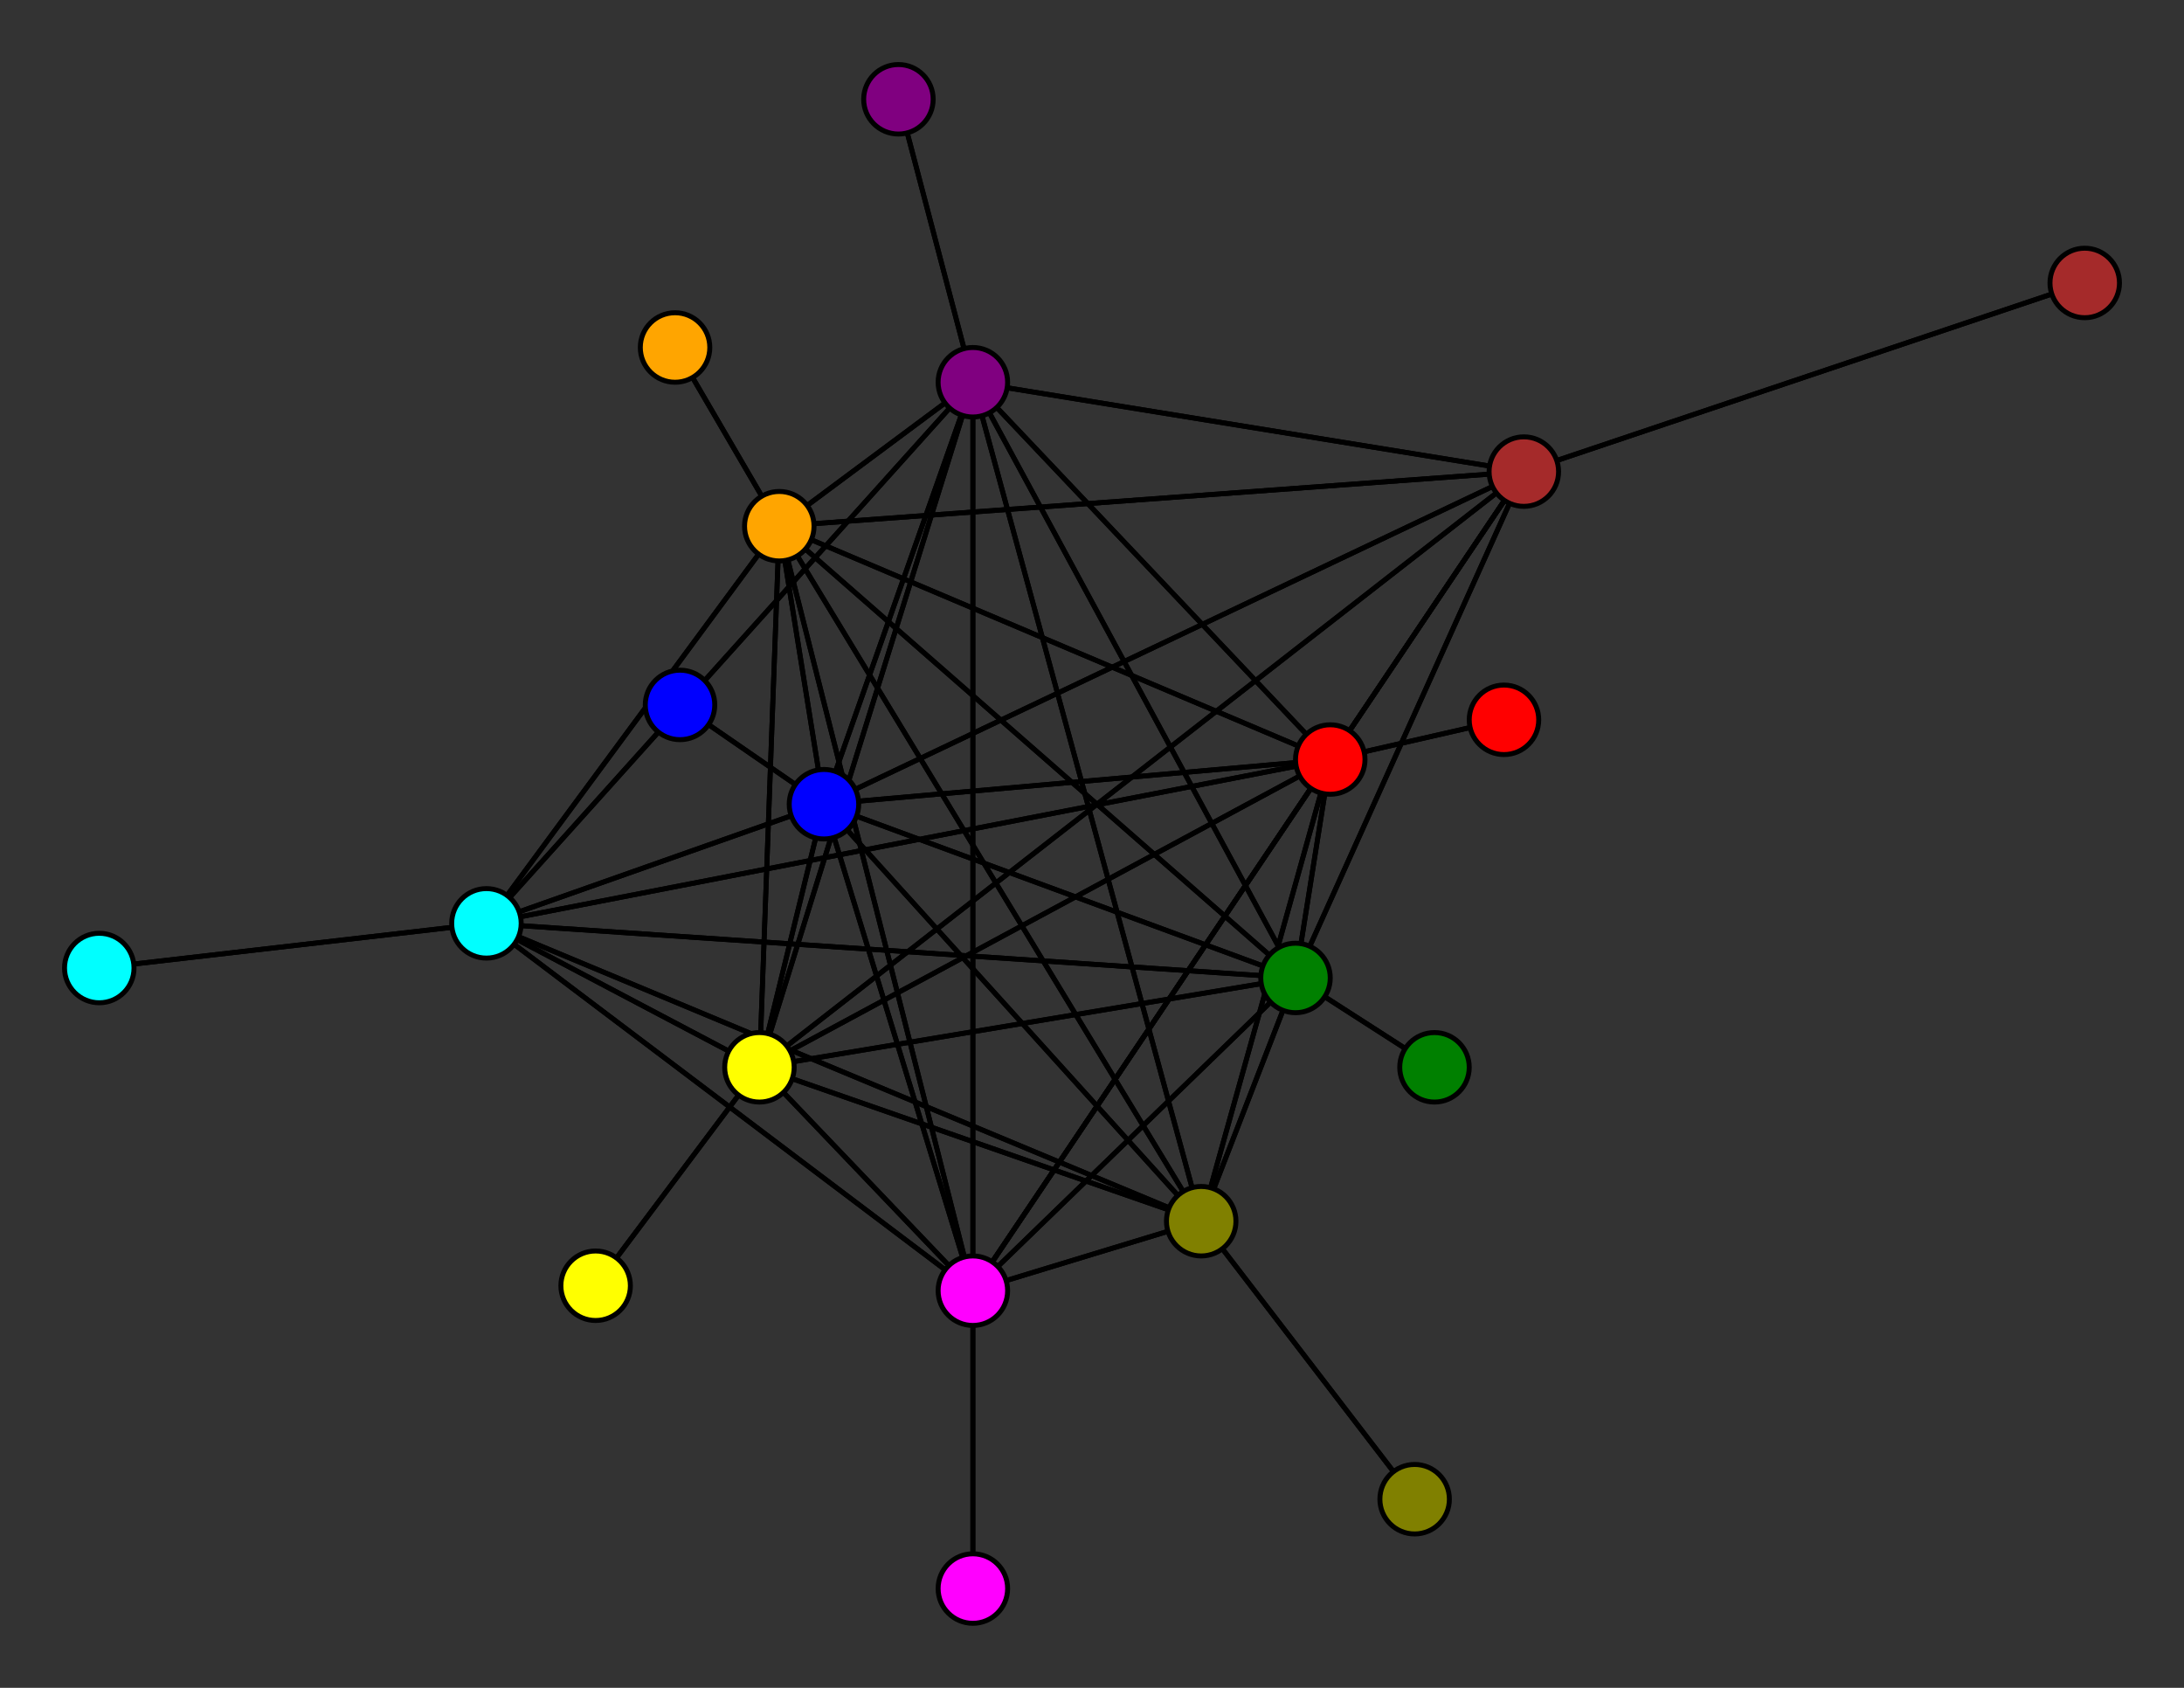 <svg width="440" height="340" xmlns="http://www.w3.org/2000/svg">
<rect width="100%" height="100%" fill="#333333" stroke="none"/>
<path stroke-width="1" stroke="black" d="M 137 142 166 162"/>
<path stroke-width="1" stroke="black" d="M 196 260 307 95"/>
<path stroke-width="1" stroke="black" d="M 196 260 98 186"/>
<path stroke-width="1" stroke="black" d="M 196 260 242 246"/>
<path stroke-width="1" stroke="black" d="M 196 260 196 320"/>
<path stroke-width="1" stroke="black" d="M 196 260 153 215"/>
<path stroke-width="1" stroke="black" d="M 196 260 196 77"/>
<path stroke-width="1" stroke="black" d="M 196 260 157 106"/>
<path stroke-width="1" stroke="black" d="M 196 260 261 197"/>
<path stroke-width="1" stroke="black" d="M 196 260 268 153"/>
<path stroke-width="1" stroke="black" d="M 196 260 166 162"/>
<path stroke-width="1" stroke="black" d="M 285 302 242 246"/>
<path stroke-width="1" stroke="black" d="M 196 320 196 260"/>
<path stroke-width="1" stroke="black" d="M 153 215 98 186"/>
<path stroke-width="1" stroke="black" d="M 153 215 242 246"/>
<path stroke-width="1" stroke="black" d="M 153 215 196 260"/>
<path stroke-width="1" stroke="black" d="M 153 215 120 259"/>
<path stroke-width="1" stroke="black" d="M 153 215 196 77"/>
<path stroke-width="1" stroke="black" d="M 153 215 157 106"/>
<path stroke-width="1" stroke="black" d="M 153 215 261 197"/>
<path stroke-width="1" stroke="black" d="M 153 215 268 153"/>
<path stroke-width="1" stroke="black" d="M 153 215 166 162"/>
<path stroke-width="1" stroke="black" d="M 120 259 153 215"/>
<path stroke-width="1" stroke="black" d="M 153 215 307 95"/>
<path stroke-width="1" stroke="black" d="M 242 246 166 162"/>
<path stroke-width="1" stroke="black" d="M 242 246 268 153"/>
<path stroke-width="1" stroke="black" d="M 242 246 261 197"/>
<path stroke-width="1" stroke="black" d="M 307 95 153 215"/>
<path stroke-width="1" stroke="black" d="M 307 95 196 77"/>
<path stroke-width="1" stroke="black" d="M 307 95 157 106"/>
<path stroke-width="1" stroke="black" d="M 307 95 261 197"/>
<path stroke-width="1" stroke="black" d="M 307 95 268 153"/>
<path stroke-width="1" stroke="black" d="M 307 95 166 162"/>
<path stroke-width="1" stroke="black" d="M 420 57 307 95"/>
<path stroke-width="1" stroke="black" d="M 98 186 20 195"/>
<path stroke-width="1" stroke="black" d="M 98 186 242 246"/>
<path stroke-width="1" stroke="black" d="M 98 186 196 260"/>
<path stroke-width="1" stroke="black" d="M 98 186 153 215"/>
<path stroke-width="1" stroke="black" d="M 98 186 196 77"/>
<path stroke-width="1" stroke="black" d="M 98 186 157 106"/>
<path stroke-width="1" stroke="black" d="M 98 186 261 197"/>
<path stroke-width="1" stroke="black" d="M 98 186 268 153"/>
<path stroke-width="1" stroke="black" d="M 98 186 166 162"/>
<path stroke-width="1" stroke="black" d="M 20 195 98 186"/>
<path stroke-width="1" stroke="black" d="M 242 246 98 186"/>
<path stroke-width="1" stroke="black" d="M 242 246 285 302"/>
<path stroke-width="1" stroke="black" d="M 242 246 196 260"/>
<path stroke-width="1" stroke="black" d="M 242 246 153 215"/>
<path stroke-width="1" stroke="black" d="M 242 246 196 77"/>
<path stroke-width="1" stroke="black" d="M 242 246 157 106"/>
<path stroke-width="1" stroke="black" d="M 196 77 307 95"/>
<path stroke-width="1" stroke="black" d="M 196 77 98 186"/>
<path stroke-width="1" stroke="black" d="M 196 77 242 246"/>
<path stroke-width="1" stroke="black" d="M 196 77 196 260"/>
<path stroke-width="1" stroke="black" d="M 261 197 166 162"/>
<path stroke-width="1" stroke="black" d="M 289 215 261 197"/>
<path stroke-width="1" stroke="black" d="M 268 153 307 95"/>
<path stroke-width="1" stroke="black" d="M 268 153 98 186"/>
<path stroke-width="1" stroke="black" d="M 268 153 242 246"/>
<path stroke-width="1" stroke="black" d="M 268 153 196 260"/>
<path stroke-width="1" stroke="black" d="M 268 153 153 215"/>
<path stroke-width="1" stroke="black" d="M 268 153 196 77"/>
<path stroke-width="1" stroke="black" d="M 268 153 157 106"/>
<path stroke-width="1" stroke="black" d="M 268 153 261 197"/>
<path stroke-width="1" stroke="black" d="M 268 153 303 145"/>
<path stroke-width="1" stroke="black" d="M 268 153 166 162"/>
<path stroke-width="1" stroke="black" d="M 303 145 268 153"/>
<path stroke-width="1" stroke="black" d="M 166 162 307 95"/>
<path stroke-width="1" stroke="black" d="M 166 162 98 186"/>
<path stroke-width="1" stroke="black" d="M 166 162 242 246"/>
<path stroke-width="1" stroke="black" d="M 166 162 196 260"/>
<path stroke-width="1" stroke="black" d="M 166 162 153 215"/>
<path stroke-width="1" stroke="black" d="M 166 162 196 77"/>
<path stroke-width="1" stroke="black" d="M 166 162 157 106"/>
<path stroke-width="1" stroke="black" d="M 166 162 261 197"/>
<path stroke-width="1" stroke="black" d="M 166 162 268 153"/>
<path stroke-width="1" stroke="black" d="M 166 162 137 142"/>
<path stroke-width="1" stroke="black" d="M 261 197 268 153"/>
<path stroke-width="1" stroke="black" d="M 307 95 196 260"/>
<path stroke-width="1" stroke="black" d="M 261 197 289 215"/>
<path stroke-width="1" stroke="black" d="M 261 197 196 77"/>
<path stroke-width="1" stroke="black" d="M 196 77 153 215"/>
<path stroke-width="1" stroke="black" d="M 196 77 181 20"/>
<path stroke-width="1" stroke="black" d="M 196 77 157 106"/>
<path stroke-width="1" stroke="black" d="M 196 77 261 197"/>
<path stroke-width="1" stroke="black" d="M 196 77 268 153"/>
<path stroke-width="1" stroke="black" d="M 196 77 166 162"/>
<path stroke-width="1" stroke="black" d="M 181 20 196 77"/>
<path stroke-width="1" stroke="black" d="M 157 106 307 95"/>
<path stroke-width="1" stroke="black" d="M 157 106 98 186"/>
<path stroke-width="1" stroke="black" d="M 157 106 242 246"/>
<path stroke-width="1" stroke="black" d="M 157 106 196 260"/>
<path stroke-width="1" stroke="black" d="M 157 106 153 215"/>
<path stroke-width="1" stroke="black" d="M 157 106 196 77"/>
<path stroke-width="1" stroke="black" d="M 157 106 136 70"/>
<path stroke-width="1" stroke="black" d="M 157 106 261 197"/>
<path stroke-width="1" stroke="black" d="M 157 106 268 153"/>
<path stroke-width="1" stroke="black" d="M 157 106 166 162"/>
<path stroke-width="1" stroke="black" d="M 136 70 157 106"/>
<path stroke-width="1" stroke="black" d="M 261 197 307 95"/>
<path stroke-width="1" stroke="black" d="M 261 197 98 186"/>
<path stroke-width="1" stroke="black" d="M 261 197 242 246"/>
<path stroke-width="1" stroke="black" d="M 261 197 196 260"/>
<path stroke-width="1" stroke="black" d="M 261 197 153 215"/>
<path stroke-width="1" stroke="black" d="M 261 197 157 106"/>
<path stroke-width="1" stroke="black" d="M 307 95 420 57"/>
<circle cx="137" cy="142" r="7.0" style="fill:blue;stroke:black;stroke-width:1.0"/>
<circle cx="166" cy="162" r="7.0" style="fill:blue;stroke:black;stroke-width:1.0"/>
<circle cx="303" cy="145" r="7.0" style="fill:red;stroke:black;stroke-width:1.0"/>
<circle cx="268" cy="153" r="7.0" style="fill:red;stroke:black;stroke-width:1.0"/>
<circle cx="289" cy="215" r="7.0" style="fill:green;stroke:black;stroke-width:1.0"/>
<circle cx="261" cy="197" r="7.0" style="fill:green;stroke:black;stroke-width:1.0"/>
<circle cx="136" cy="70" r="7.0" style="fill:orange;stroke:black;stroke-width:1.0"/>
<circle cx="157" cy="106" r="7.0" style="fill:orange;stroke:black;stroke-width:1.0"/>
<circle cx="181" cy="20" r="7.0" style="fill:purple;stroke:black;stroke-width:1.0"/>
<circle cx="196" cy="77" r="7.0" style="fill:purple;stroke:black;stroke-width:1.0"/>
<circle cx="120" cy="259" r="7.0" style="fill:yellow;stroke:black;stroke-width:1.0"/>
<circle cx="153" cy="215" r="7.0" style="fill:yellow;stroke:black;stroke-width:1.0"/>
<circle cx="196" cy="320" r="7.0" style="fill:fuchsia;stroke:black;stroke-width:1.0"/>
<circle cx="196" cy="260" r="7.0" style="fill:fuchsia;stroke:black;stroke-width:1.0"/>
<circle cx="285" cy="302" r="7.0" style="fill:olive;stroke:black;stroke-width:1.0"/>
<circle cx="242" cy="246" r="7.0" style="fill:olive;stroke:black;stroke-width:1.0"/>
<circle cx="20" cy="195" r="7.0" style="fill:aqua;stroke:black;stroke-width:1.0"/>
<circle cx="98" cy="186" r="7.0" style="fill:aqua;stroke:black;stroke-width:1.0"/>
<circle cx="420" cy="57" r="7.0" style="fill:brown;stroke:black;stroke-width:1.0"/>
<circle cx="307" cy="95" r="7.0" style="fill:brown;stroke:black;stroke-width:1.0"/>
</svg>
